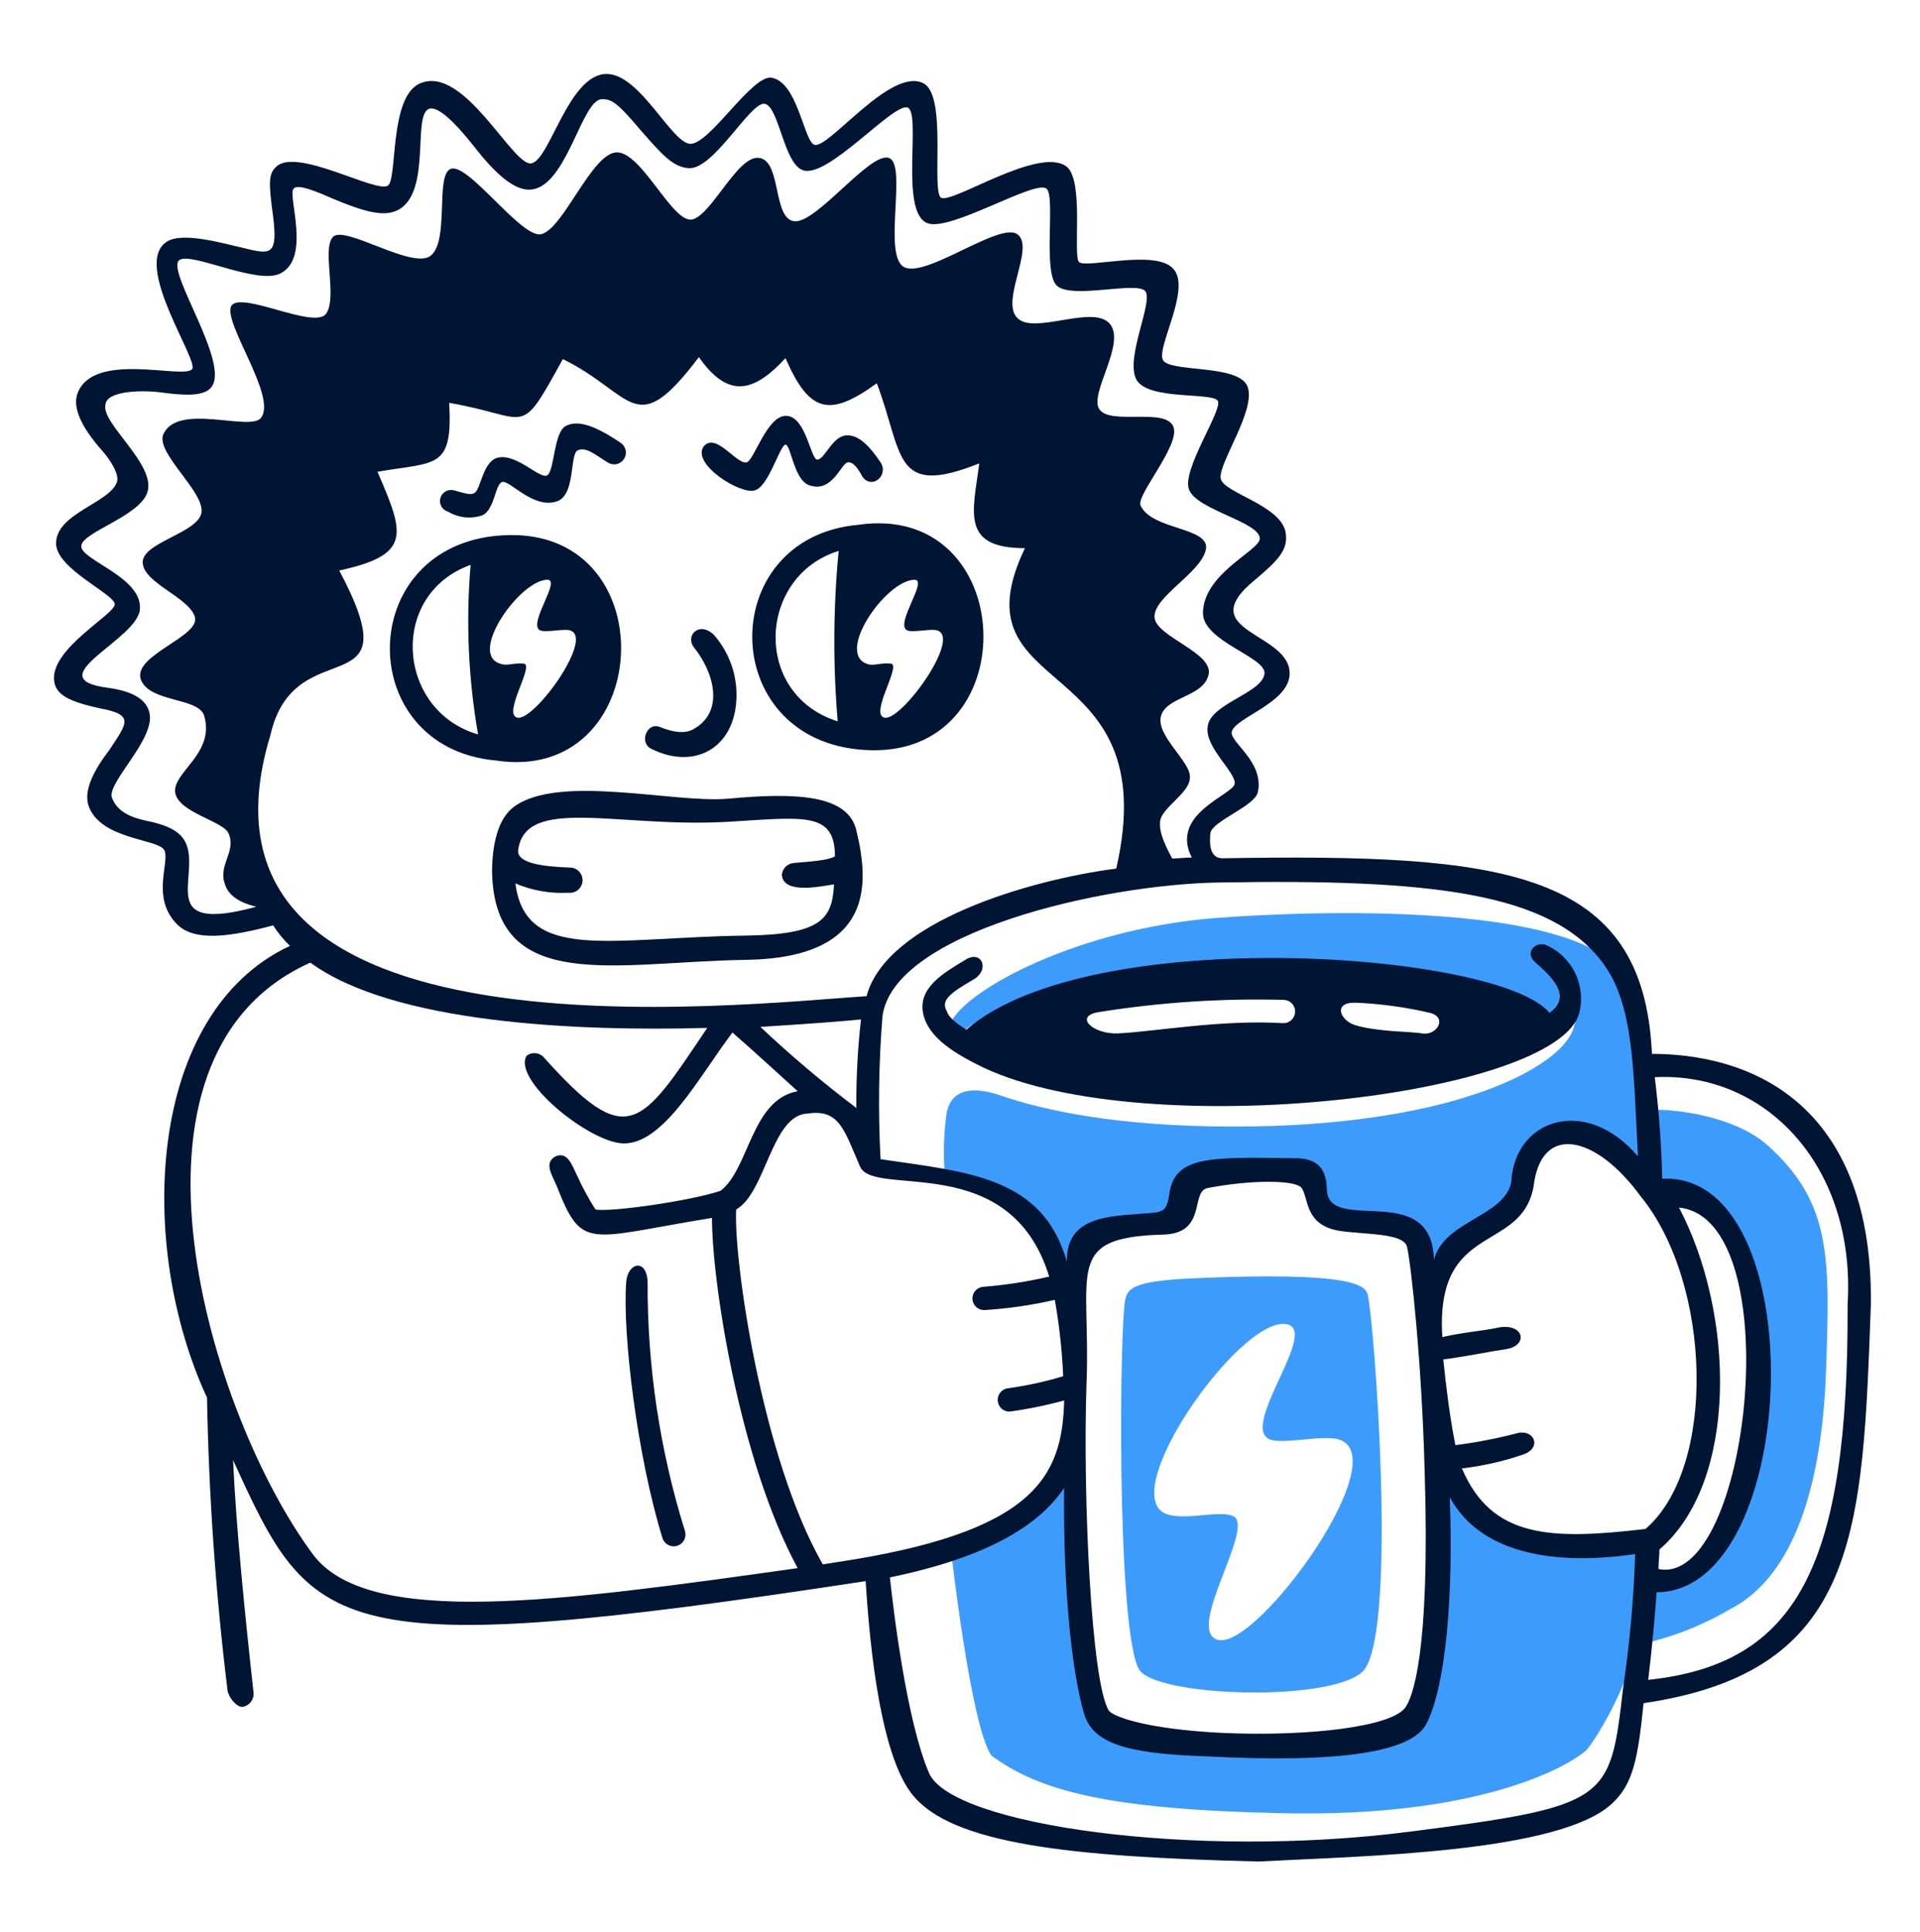 <svg width="155" height="156" viewBox="0 0 155 156" fill="none" xmlns="http://www.w3.org/2000/svg">
<path d="M142.687 92.464C140.055 90.133 135.317 89.531 133.286 89.608C132.992 86.096 132.362 82.621 131.406 79.229C127.796 71.632 98.238 74.115 98.238 74.115C87.258 74.941 78.007 79.827 76.728 82.613C76.502 83.14 77.179 83.741 77.179 83.741C79.812 81.259 86.73 78.552 100.795 78.251C114.333 77.95 121.929 79.755 125.314 81.936C125.664 81.803 125.984 81.602 126.255 81.343C126.526 81.085 126.743 80.775 126.893 80.432C127.12 80.917 127.23 81.448 127.217 81.983C127.204 82.518 127.066 83.043 126.816 83.516C125.237 86.527 116.663 90.961 99.591 90.961C90.038 90.961 84.172 89.608 80.862 88.48C77.628 87.351 76.651 88.63 76.426 89.833C76.19 91.477 76.138 93.142 76.271 94.797C76.309 96.904 77.7 94.195 82.589 97.808C85.146 99.688 86.801 106.609 86.801 106.609C86.801 106.609 86.293 101.063 87.478 99.916C88.165 99.249 92.29 99.164 93.644 98.863C95.073 98.562 95.525 96.681 95.826 95.328C96.202 93.974 100.339 94.576 103.723 94.5C107.108 94.424 106.054 96.23 107.108 97.659C107.785 98.636 110.191 98.411 112.673 98.863C114.553 99.239 114.929 101.269 115.23 105.03C115.832 101.119 120.42 98.411 121.999 97.735C122.751 97.358 122.977 95.779 123.127 94.878C123.428 93.073 124.556 91.344 126.737 91.344C129.37 91.344 131.626 93.901 133.807 96.533C141.253 97.21 141.779 106.687 141.93 110.221C142.08 113.832 141.403 120.751 138.919 124.512C137.49 126.693 134.256 127.746 132.827 127.746C132.981 125.189 133.052 124.436 133.052 124.436C133.052 124.436 126.283 124.887 124.174 124.587C120.94 124.135 118.458 122.105 116.126 117.517C116.427 122.33 115.299 137.147 114.246 138.501C113.193 139.855 110.26 140.456 104.318 140.907C98.376 141.358 90.254 140.155 88.75 138.651C86.944 135.417 86.493 116.163 86.493 116.163C85.93 118.464 84.716 120.554 82.995 122.181C81.274 123.809 79.12 124.905 76.792 125.339C76.792 125.339 78.371 139.328 80.025 141.735C83.861 144.591 89.427 146.097 103.417 146.398C119.061 146.774 126.357 142.788 128.011 141.359C128.613 140.832 131.621 135.944 131.922 132.86C134.653 132.33 137.272 131.338 139.668 129.926C144.257 127.595 147.04 121.202 147.416 110.672C147.726 101.565 147.877 97.128 142.687 92.464Z" fill="#3D9CFB"/>
<path d="M110.198 134.732C112.756 131.047 110.976 107.067 110.424 104.573C110.258 103.824 109.446 102.618 96.134 103.219C91.471 103.445 91.112 104.052 90.87 104.799C90.377 106.315 90.117 131.273 91.922 134.732C93.048 137.064 108.24 137.516 110.198 134.732ZM103.805 106.905C106.584 107.281 100.271 114.876 102.376 116.156C103.204 116.682 106.287 115.929 107.792 116.156C113.207 117.058 101.474 133.303 98.315 132.401C95.607 131.649 101.474 123.15 99.518 122.398C98.39 121.946 96.059 122.698 94.404 122.321C89.663 121.195 99.967 106.378 103.803 106.905H103.805Z" fill="#3D9CFB"/>
<path d="M36.189 41.321C36.593 41.56 37.044 41.711 37.511 41.763C37.977 41.815 38.45 41.767 38.897 41.622C39.943 41.226 39.95 39.064 40.552 38.913C41.154 38.763 43.033 41.095 44.914 40.493C46.493 40.042 45.967 36.658 46.644 36.357C47.321 36.056 48.073 36.733 49.05 37.335C49.26 37.474 49.517 37.525 49.764 37.475C50.011 37.426 50.228 37.28 50.368 37.07C50.507 36.861 50.558 36.604 50.508 36.357C50.459 36.11 50.313 35.893 50.103 35.753C48.044 34.363 46.644 33.872 45.666 34.399C44.688 34.925 44.763 38.084 44.162 38.386C43.56 38.687 41.68 36.58 40.175 36.956C38.972 37.257 38.822 39.513 38.295 39.813C37.994 39.967 37.693 39.89 36.641 39.587C36.411 39.528 36.167 39.562 35.962 39.682C35.757 39.802 35.608 39.998 35.549 40.228C35.489 40.458 35.523 40.702 35.643 40.907C35.763 41.112 35.959 41.261 36.189 41.321Z" fill="#001434"/>
<path d="M55.292 123.601C53.266 117.101 52.251 110.328 52.281 103.52C52.204 101.564 50.669 101.937 50.552 103.52C50.239 107.726 51.455 117.659 53.486 124.203C53.565 124.442 53.737 124.64 53.963 124.753C54.189 124.866 54.45 124.885 54.69 124.805C54.929 124.725 55.127 124.554 55.24 124.328C55.353 124.102 55.372 123.841 55.292 123.601Z" fill="#001434"/>
<path d="M40.023 61.402C52.734 63.358 53.869 43.014 41.152 43.202C28.597 43.386 28.292 60.349 40.023 61.402ZM44.16 46.811C45.363 46.734 42.642 50.292 43.559 50.873C43.928 51.105 45.289 50.786 45.89 50.873C48.228 51.207 43.111 58.318 41.753 57.942C40.55 57.642 43.182 53.655 42.279 53.58C41.227 53.503 40.934 53.865 40.173 53.503C38.016 52.481 41.981 46.886 44.162 46.811H44.16ZM37.992 45.608C37.603 50.179 37.805 54.781 38.596 59.299C32.053 57.416 31.299 48.015 37.994 45.608H37.992Z" fill="#001434"/>
<path d="M79.435 86.221C92.672 92.389 125.765 88.478 127.494 81.784C127.768 80.697 127.646 79.547 127.15 78.542C126.655 77.536 125.818 76.739 124.789 76.293C123.887 75.993 123.059 76.97 123.962 77.722C125.24 78.85 126.973 80.43 125.09 81.784C121.179 76.895 88.087 74.413 78.009 83.138C76.955 82.461 76.58 82.085 76.429 81.633C75.903 80.731 76.805 80.129 78.61 79.076C79.963 78.249 79.212 76.669 77.933 77.497C76.203 78.55 74.022 79.754 74.549 81.934C74.995 83.815 77.103 85.093 79.435 86.221ZM109.368 80.956C111.421 81.039 113.46 81.316 115.46 81.784C116.889 82.16 115.987 83.664 114.784 83.438C114.032 83.288 111.163 83.323 109.368 82.761C108.234 82.407 107.563 80.956 109.368 80.956ZM88.761 81.709C93.684 80.924 98.669 80.597 103.653 80.731C103.776 80.736 103.897 80.765 104.009 80.817C104.121 80.869 104.222 80.943 104.306 81.033C104.39 81.124 104.454 81.231 104.497 81.347C104.54 81.463 104.559 81.586 104.554 81.709C104.549 81.833 104.519 81.954 104.468 82.066C104.416 82.178 104.342 82.279 104.251 82.363C104.16 82.446 104.054 82.511 103.938 82.554C103.822 82.597 103.699 82.616 103.575 82.611C98.611 82.31 93.271 83.288 90.263 83.438C88.16 83.514 86.652 82.009 88.761 81.709Z" fill="#001434"/>
<path d="M60.934 39.591C62.062 39.291 62.964 35.906 63.416 35.906C63.867 35.906 64.092 38.916 65.446 39.215C67.251 39.742 67.928 37.335 68.457 37.335C68.983 37.258 69.434 38.162 69.66 38.539C70.412 39.516 71.766 38.385 71.089 37.335C70.187 35.981 69.284 35.079 68.306 35.154C67.178 35.231 66.577 37.11 65.975 37.11C65.448 37.11 65.072 33.65 63.493 33.574C61.913 33.498 60.86 37.26 60.259 37.335C59.431 37.485 57.777 34.853 56.8 36.056C55.819 37.485 59.806 39.968 60.934 39.591Z" fill="#001434"/>
<path d="M69.282 42.374C57.547 43.427 57.851 60.387 70.41 60.575C82.969 60.763 82.143 40.493 69.282 42.374ZM67.627 58.243C60.707 56.062 61.159 46.509 67.704 44.48C67.265 49.056 67.24 53.663 67.627 58.243ZM73.794 46.812C74.998 46.734 72.276 50.293 73.192 50.873C73.563 51.105 74.924 50.787 75.524 50.873C77.862 51.207 72.741 58.318 71.387 57.942C70.184 57.642 72.817 53.655 71.914 53.581C71.162 53.503 70.635 53.735 70.184 53.658C67.251 52.978 71.463 46.886 73.794 46.812Z" fill="#001434"/>
<path d="M52.66 60.499C55.744 62.004 58.752 60.725 59.354 57.341C59.538 56.261 59.478 55.153 59.179 54.099C58.879 53.045 58.349 52.072 57.625 51.249C56.421 50.121 55.272 51.34 56.045 52.302C57.584 54.216 58.603 57.491 55.895 58.92C55.293 59.221 54.456 59.174 53.263 58.695C52.199 58.268 51.532 60.048 52.66 60.499Z" fill="#001434"/>
<path d="M41.454 65.167C40.175 66.144 39.724 68.25 39.724 70.431C39.95 80.359 49.803 77.652 60.182 77.501C70.787 77.351 70.11 71.108 69.133 67.047C68.456 64.19 64.394 63.963 58.753 64.49C54.315 64.862 45.064 62.456 41.454 65.167ZM58.526 66.37C64.845 65.994 67.405 65.468 67.405 69.15C66.803 69.451 65.901 69.525 64.095 69.676C63.841 69.693 63.603 69.802 63.423 69.982C63.243 70.162 63.135 70.401 63.118 70.654C63.268 72.234 66.276 71.557 67.33 71.406C67.179 74.185 66.352 75.468 60.109 75.543C49.279 75.697 42.435 77.724 41.607 71.331C42.961 71.904 44.427 72.161 45.895 72.082C46.028 72.097 46.163 72.086 46.292 72.048C46.421 72.011 46.541 71.949 46.646 71.865C46.751 71.781 46.838 71.677 46.902 71.56C46.967 71.442 47.008 71.313 47.023 71.18C47.038 71.047 47.026 70.912 46.989 70.783C46.951 70.654 46.889 70.534 46.805 70.429C46.721 70.324 46.618 70.237 46.5 70.172C46.383 70.108 46.254 70.067 46.12 70.052C44.014 69.975 41.683 69.751 41.833 68.623C42.432 64.26 49.803 66.817 58.526 66.367V66.37Z" fill="#001434"/>
<path d="M69.883 127.662C70.41 136.087 71.613 142.331 73.644 144.886C76.803 148.872 86.279 149.925 101.622 150.301C109.895 149.85 125.991 149.624 130.202 145.562C131.857 143.983 132.232 141.952 132.684 137.516C150.131 134.958 150.358 123.602 151.035 105.323C151.113 98.328 149.305 92.989 145.695 89.528C141.784 85.768 136.595 85.091 133.361 85.091C132.684 70.125 121.327 68.921 98.689 69.297C97.636 69.297 97.636 68.094 97.711 67.266C97.866 66.289 101.321 65.085 101.547 63.957C102.074 61.475 99.215 59.896 99.441 59.069C99.742 57.94 103.878 56.812 104.104 54.556C104.405 51.021 96.057 51.096 101.325 46.809C103.206 45.23 103.958 44.402 103.807 43.124C103.582 40.792 98.693 39.814 98.542 38.611C98.392 37.333 101.398 33.121 100.724 31.24C100.049 29.36 94.406 30.112 93.879 29.059C93.352 28.006 96.21 23.269 94.707 21.689C93.278 20.109 87.712 21.689 87.111 21.163C86.584 20.636 87.562 14.468 86.058 13.416C83.801 11.837 76.957 16.427 75.979 15.973C75.149 15.45 76.502 7.703 74.546 6.726C71.914 5.372 66.875 12.066 65.746 11.69C64.918 11.464 64.398 6.614 62.285 6.275C60.713 6.02 57.324 11.613 55.744 11.613C54.24 11.613 51.683 5.972 48.975 5.972C45.892 5.972 44.387 12.967 42.883 13.192C41.38 13.418 37.468 5.22 33.933 6.726C31.377 7.777 32.115 14.523 31.299 14.997C30.306 15.573 24.052 11.958 22.349 13.418C21.662 14.008 21.672 14.697 22.048 17.479C22.424 20.49 21.894 20.563 20.017 20.112C18.062 19.661 14.753 18.683 13.475 19.51C10.618 21.315 16.106 29.137 15.505 29.814C14.755 30.641 7.535 28.31 6.255 31.77C5.879 32.822 6.41 34.327 8.287 36.433C8.888 37.11 9.716 38.388 9.415 38.99C8.737 40.644 4.526 41.472 4.526 43.878C4.526 45.909 9.189 47.94 9.264 48.767C9.339 49.595 3.999 52.377 4.376 55.01C4.526 56.134 5.654 56.664 8.062 57.191C10.918 57.717 10.243 58.394 8.814 60.575C7.31 62.531 6.784 64.035 7.159 65.087C8.138 67.796 12.725 67.72 13.251 68.622C13.778 69.525 12.123 72.459 14.304 74.639C15.733 76.068 18.667 75.617 22.052 74.717C22.438 75.318 22.892 75.874 23.405 76.372C11.825 81.787 10.996 100.514 16.712 112.848C16.854 120.744 17.407 128.626 18.366 136.464C18.431 136.992 19.043 137.818 19.57 137.818C19.834 137.778 20.074 137.639 20.241 137.43C20.408 137.221 20.491 136.957 20.472 136.69C19.795 130.598 19.043 123.152 18.817 117.887C25.22 131.914 26.513 134.289 69.883 127.662ZM67.401 126.155L66.426 126.31C61.462 117.663 59.205 101.565 59.431 97.654C61.838 96.3 62.287 89.983 65.221 89.908C67.778 89.531 68.154 91.261 69.432 94.194C70.561 96.752 81.541 92.765 84.7 103.072C82.943 103.483 81.158 103.759 79.36 103.899C79.119 103.921 78.896 104.035 78.737 104.216C78.577 104.398 78.494 104.634 78.504 104.876C78.514 105.117 78.616 105.346 78.79 105.514C78.964 105.682 79.195 105.777 79.437 105.779C81.362 105.662 83.274 105.385 85.154 104.952C85.515 106.991 85.742 109.051 85.831 111.119C84.355 111.563 82.846 111.891 81.318 112.097C81.087 112.14 80.88 112.267 80.738 112.454C80.595 112.64 80.527 112.873 80.546 113.107C80.566 113.341 80.671 113.559 80.842 113.72C81.013 113.881 81.237 113.972 81.472 113.977C82.97 113.776 84.452 113.475 85.91 113.075C85.753 119.239 83.572 123.752 67.401 126.155ZM61.385 82.912C65.07 82.687 68.004 82.461 69.507 82.311C69.238 84.683 69.112 87.069 69.132 89.456C66.432 87.418 63.845 85.233 61.385 82.912ZM131.03 136.312C129.977 145.412 129.958 145.815 113.806 147.892C96.408 150.131 76.803 147.366 74.998 143.154C73.193 138.941 72.142 130.142 71.839 127.36C79.886 125.705 83.948 123.073 85.903 120.139C85.826 128.94 86.581 135.03 87.483 138.265C88.16 140.672 90.641 141.574 97.185 141.799C108.391 142.402 114.032 141.424 115.16 139.168C116.74 136.084 117.341 128.713 117.04 120.891C119.748 125.855 126.367 126.307 132.007 125.479C131.887 129.106 131.561 132.723 131.03 136.312ZM93.875 99.684C97.486 99.607 96.057 96.225 97.486 95.924C101.021 95.247 104.617 95.256 105.082 95.924C105.667 96.764 105.307 98.934 108.17 99.384C110.05 99.684 113.307 99.528 113.585 100.662C113.913 102.009 114.788 110.064 115.014 118.863C115.464 133.531 114.036 137.064 113.434 137.891C112.306 139.395 105.838 140.222 98.766 139.922C92.448 139.621 89.816 138.568 89.515 138.117C88.086 135.86 87.409 120.747 87.71 111.791C88.084 102.618 85.829 99.907 93.875 99.684ZM149.155 105.325C149.232 126.459 145.094 134.356 133.06 135.635C133.361 133.153 133.586 130.671 133.737 128.565C145.472 128.488 146.448 94.57 134.189 95.172C134.129 92.43 133.928 89.694 133.586 86.974C142.763 86.522 149.832 94.42 149.155 105.325ZM133.888 126.685C133.888 126.159 133.965 125.632 133.965 125.106C140.358 119.615 140.057 106.077 135.544 97.503C144.492 98.406 141.258 128.189 133.888 126.685ZM132.835 123.45C125.163 124.354 120.425 124.203 118.018 118.562C119.708 118.365 121.373 117.987 122.982 117.434C124.486 116.908 123.885 115.404 122.531 115.704C120.875 116.142 119.191 116.469 117.492 116.682C117.04 114.426 116.74 111.944 116.514 109.763C118.318 109.536 120.352 109.106 121.553 108.935C123.438 108.666 123.057 106.754 120.876 107.205C119.898 107.431 118.02 107.582 116.439 107.958C115.837 98.556 122.832 101.264 123.809 95.773C124.411 90.659 128.849 91.637 132.455 96.601C138.174 103.595 138.626 118.487 132.835 123.453V123.45ZM98.387 71.255C115.61 70.954 125.162 72.082 129.374 77.723C131.931 81.107 131.856 86.447 132.23 93.367C128.018 88.403 122.226 90.356 122.001 95.473C121.4 98.252 116.586 98.556 115.759 101.715C115.609 95.172 107.185 99.762 107.112 96.002C107.087 94.724 106.66 93.595 104.781 93.52C97.936 93.443 94.853 93.219 94.402 96.377C94.251 97.505 94.025 97.731 93.424 97.881C90.49 98.257 86.053 97.731 86.128 101.867C84.173 95.023 78.231 94.647 71.086 93.594C70.883 89.76 70.933 85.918 71.237 82.091C72.061 75.317 88.912 71.406 98.387 71.255ZM14.98 68.023C14.604 67.271 13.852 66.744 12.273 66.369C11.22 66.143 9.564 65.842 9.039 64.413C8.587 63.21 12.648 59.599 12.049 57.494C11.823 56.591 10.921 55.839 8.74 55.538C2.873 54.786 11.222 51.627 11.297 49.145C11.447 46.588 6.559 45.234 6.559 44.106C6.559 42.979 11.263 41.713 11.899 39.744C12.623 37.505 8.138 34.178 8.514 32.675C8.592 31.546 11.448 31.471 13.102 31.697C15.283 31.998 16.473 31.91 17.013 31.32C18.702 29.477 13.403 21.919 14.456 21.017C15.358 20.265 20.774 23.048 22.654 22.07C25.136 20.791 23.18 15.752 23.707 15.225C23.932 14.999 24.534 14.999 26.718 15.978C29.728 17.256 31.079 17.482 32.132 16.955C34.989 15.451 33.109 8.72 34.84 8.758C35.441 8.77 36.495 9.585 38.225 11.769C40.556 14.78 42.06 15.605 43.264 15.228C45.897 14.401 47.024 8.008 48.603 8.008C49.356 8.008 49.807 8.234 51.762 10.565C53.417 12.446 54.32 13.499 55.598 13.576C57.629 13.73 60.637 8.086 61.765 8.387C62.893 8.687 63.27 13.125 64.776 13.726C66.731 14.554 72.147 8.236 73.275 8.688C74.403 9.139 72.598 17.111 74.855 18.013C76.659 18.766 83.578 14.478 84.481 15.23C85.233 15.832 84.163 21.947 85.308 23.053C86.493 24.2 91.777 22.676 92.453 23.504C93.129 24.331 90.874 28.769 91.701 30.574C92.528 32.379 97.944 31.627 98.32 32.379C98.696 33.131 95.386 37.944 95.988 39.524C96.59 41.178 101.778 42.156 101.701 43.51C101.624 44.488 97.189 46.289 97.114 49.454C97.037 51.786 102.303 53.064 102.078 54.417C101.852 55.997 97.639 56.825 97.49 58.705C97.264 60.36 99.821 62.39 99.671 63.292C99.52 64.195 94.406 65.7 96.21 69.237C95.685 69.237 95.158 69.314 94.632 69.314C93.804 67.81 93.579 66.983 93.654 66.303C93.804 65.175 96.061 64.047 96.061 62.768C96.138 61.49 93.281 59.384 93.729 57.805C94.177 56.226 97.114 56.3 97.565 54.495C98.016 52.691 93.278 51.407 93.203 49.833C93.126 48.177 96.888 46.297 97.339 44.417C97.791 42.536 92.977 42.837 92.074 40.807C91.698 39.98 95.384 35.843 94.707 34.414C94.03 32.91 89.668 34.337 88.762 33.061C87.86 31.857 90.943 27.721 89.59 26.141C88.236 24.562 83.498 27.044 82.144 25.689C80.715 24.336 83.573 19.977 82.144 18.921C80.715 17.864 74.698 22.531 72.968 21.553C71.238 20.575 73.269 13.28 71.765 12.752C70.261 12.224 65.975 17.979 64.168 17.867C62.362 17.755 63.115 13.053 61.312 12.752C59.582 12.451 57.477 17.34 55.897 17.716C54.318 18.093 51.836 12.301 49.805 12.301C47.775 12.301 45.443 18.619 43.638 18.919C41.983 19.144 37.693 12.975 36.342 13.655C35.139 14.256 36.286 19.469 34.763 20.649C33.276 21.801 27.787 18.108 26.866 19.144C25.981 20.139 27.242 23.959 26.339 25.312C25.437 26.665 19.42 23.432 18.668 24.711C17.991 26.064 22.386 32.031 21.074 33.735C20.193 34.881 14.305 32.458 13.177 35.09C12.575 36.593 16.562 39.752 16.261 41.407C15.96 43.061 11.408 43.805 11.521 45.458C11.633 47.11 15.281 48.237 15.732 49.82C16.183 51.404 10.693 52.904 11.37 54.859C12.047 56.739 16.033 56.288 16.484 57.793C17.387 60.876 13.852 62.38 14.152 64.035C14.453 65.614 17.988 66.291 18.44 67.268C19.116 68.698 17.612 69.826 18.139 71.33C18.364 72.157 19.116 72.834 20.696 73.21C12.423 75.467 16.258 70.725 14.98 68.023ZM21.824 59.377C23.78 50.653 33.404 57.421 27.39 46.065C33.257 44.787 32.654 43.132 30.473 38.093C35.212 37.265 36.565 37.938 36.263 32.527C42.883 33.655 41.83 35.538 45.439 28.992C51.23 31.849 51.23 35.685 56.42 28.838C58.751 32.147 60.782 31.771 63.415 28.915C65.37 33.428 67.025 33.654 70.785 30.946C72.966 36.736 72.064 40.197 79.058 37.414C78.531 41.4 77.554 44.258 82.744 44.258C76.799 56.668 94.175 52.381 90.114 70.131C83.12 71.033 71.537 74.418 69.958 80.434C60.181 81.032 13.551 86.598 21.824 59.371V59.377ZM25.058 77.728C31.752 82.617 46.493 83.294 57.097 82.993C51.708 91.007 50.689 92.989 43.86 85.325C43.681 85.151 43.446 85.047 43.197 85.033C42.949 85.019 42.703 85.095 42.506 85.248C41.378 87.203 47.47 92.167 50.253 92.318C53.562 92.468 56.495 86.827 59.131 83.368C60.936 84.947 62.817 86.677 64.395 88.106C60.635 88.783 60.484 94.424 58.153 96.154C55.671 96.981 49.275 97.883 48.075 97.658C47.505 96.769 47.002 95.838 46.57 94.874C46.194 94.123 45.819 92.92 44.84 93.371C43.863 93.897 44.615 94.95 44.918 95.702C47.024 101.042 47.325 99.989 57.478 98.335C57.478 103.599 59.734 118.039 64.397 126.613C45.143 129.321 29.951 131.427 25.363 125.636C16.935 114.426 8.062 85.316 25.058 77.723V77.728Z" fill="#001434"/>
</svg>
